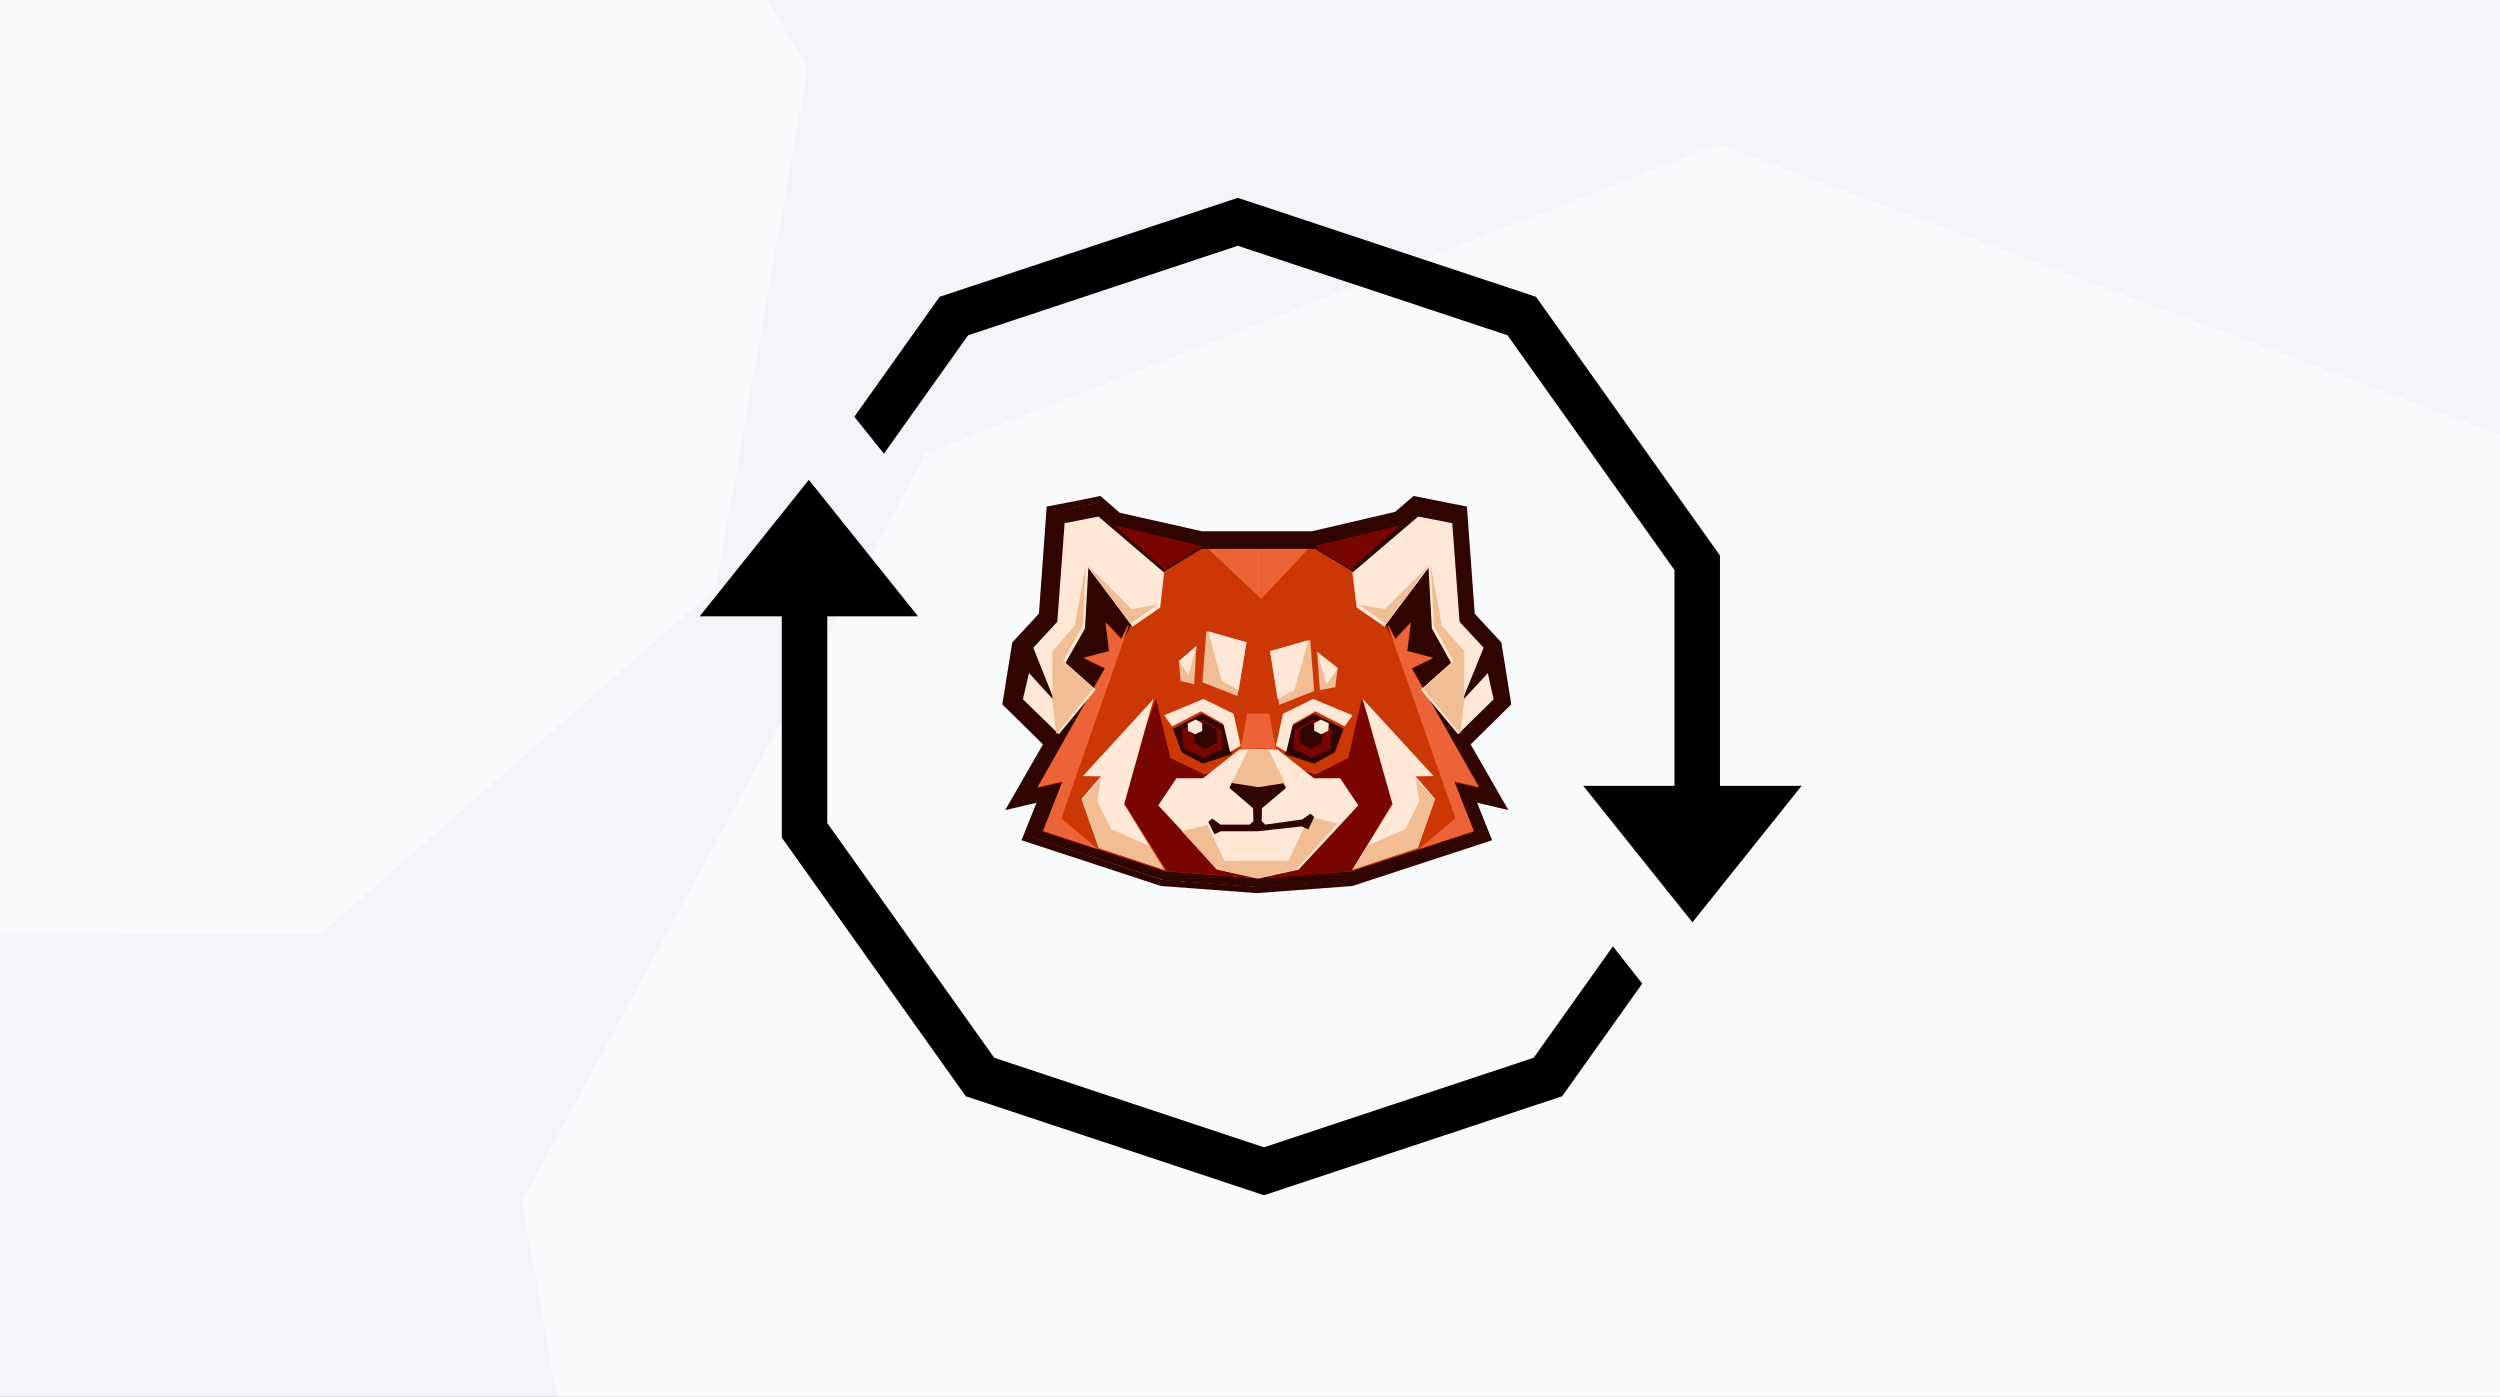 <svg width="247" height="138" viewBox="0 0 247 138" fill="none" xmlns="http://www.w3.org/2000/svg">
<rect x="0" y="0" width="247" height="138" fill="#808080" stroke="none"/>
<g clip-path="url(#clip0_654_49661)">
<rect width="247" height="138" fill="#F2F4F7"/>
<path opacity="0.5" d="M249.146 43.735L169.822 14.225L91.5 44.797L51.571 118.716L65.895 198.618L131.32 252.285L214.248 252.158L277.163 197.095L291.83 114.306L249.146 43.735Z" fill="white"/>
<path opacity="0.5" d="M53.292 -37.211L3.981 -55.556L-44.709 -36.55L-69.531 9.402L-60.626 59.073L-19.955 92.436L31.598 92.357L70.71 58.126L79.827 6.66L53.292 -37.211Z" fill="white"/>
<path d="M95.42 108.311L124.878 118.088L154.336 108.311L162.252 97.182L159.357 93.498L151.526 104.508L124.878 113.353L98.23 104.508L81.734 81.316V51.904H77.24V82.751L95.42 108.311Z" fill="black"/>
<path d="M122.295 19.546L151.754 29.323L169.933 54.883V77.641H178L167.214 91.123L156.428 77.641H165.439V56.318L148.943 33.126L122.295 24.281L95.648 33.126L87.331 44.819L84.407 41.175L92.837 29.323L122.295 19.546Z" fill="black"/>
<path d="M79.914 47.41L90.7 60.892H69.128L79.914 47.41Z" fill="black"/>
<path fill-rule="evenodd" clip-rule="evenodd" d="M108.841 49.581L110.686 51.17L118.887 52.999H129.78L138.071 51.081L139.826 49.581L144.698 50.541L145.455 60.855L148.087 63.673L149.025 69.46L144.971 73.418L148.45 79.414L145.485 78.725L147.059 82.622L133.653 86.97L124.303 87.659L114.953 86.97L101.578 82.622L103.152 78.725L100.186 79.414L103.666 73.418L99.611 69.46L100.549 63.673L103.182 60.855L103.938 50.541C105.724 50.211 106.783 50.001 108.841 49.581Z" fill="#300500"/>
<path fill-rule="evenodd" clip-rule="evenodd" d="M108.718 49L110.628 50.66L118.753 52.489H129.622L137.84 50.569L139.659 49.001L144.932 50.049L145.701 60.63L148.334 63.476L149.316 69.592L145.301 73.547L149.033 80.038L145.939 79.312L147.42 83.016L133.608 87.537L124.158 88.241L114.708 87.537L100.926 83.016L102.408 79.312L99.314 80.038L103.046 73.547L99.03 69.592L100.013 63.476L102.646 60.63L103.415 50.046L103.651 50.002C105.441 49.669 106.502 49.456 108.568 49.031L108.718 49ZM139.835 49.669L138.129 51.139L129.694 53.11H118.684L110.339 51.231L108.542 49.67C106.662 50.057 105.614 50.266 104 50.569L103.249 60.892L100.596 63.76L99.694 69.374L103.822 73.442L100.565 79.107L103.427 78.435L101.748 82.632L114.829 86.924L124.158 87.618L133.487 86.924L146.598 82.632L144.92 78.435L147.782 79.107L144.524 73.442L148.653 69.374L147.751 63.76L145.097 60.892L144.347 50.566L139.835 49.669Z" fill="#300500"/>
<path fill-rule="evenodd" clip-rule="evenodd" d="M134.339 56.172C146.232 42.59 143.634 74.271 143.384 72.715L142.914 72.835L142.633 72.476C139.44 68.377 131.146 60.48 134.339 56.172Z" fill="#300500"/>
<path fill-rule="evenodd" clip-rule="evenodd" d="M114.287 56.172C102.409 42.59 105.003 74.271 105.253 72.715L105.722 72.835L106.003 72.476C109.223 68.377 117.507 60.48 114.287 56.172Z" fill="#300500"/>
<path fill-rule="evenodd" clip-rule="evenodd" d="M124.334 54.232H129.94L134.602 57.046L137.679 63.278L139.233 61.614L138.868 64.428L141.488 65.094L139.325 66.122L146.119 77.831L143.621 77.257L145.601 82.158L133.505 86.091L124.334 86.787L115.163 86.091L103.067 82.158L105.047 77.257L102.519 77.831L109.344 66.122L107.18 65.094L109.77 64.428L109.404 61.614L110.989 63.278L114.066 57.046L118.697 54.232H124.334Z" fill="#CC3805"/>
<path fill-rule="evenodd" clip-rule="evenodd" d="M129.947 76.532L133.208 74.894L134.542 69.056L137.981 78.694L133.534 86.077L124.61 86.787V74.709L129.947 76.532Z" fill="#780500"/>
<path fill-rule="evenodd" clip-rule="evenodd" d="M119.041 76.532L115.638 74.894L114.215 69.056L110.657 78.694L115.298 86.077L124.609 86.787V74.709L119.041 76.532Z" fill="#780500"/>
<path fill-rule="evenodd" clip-rule="evenodd" d="M137.198 61.772L137.882 63.167L139.398 61.499L139.041 64.319L141.599 64.986L139.487 66.018L146.119 77.754L143.681 77.178L145.614 82.091L140.201 83.88L143.8 80.848L137.108 61.802L137.198 61.772Z" fill="#ED6338"/>
<path fill-rule="evenodd" clip-rule="evenodd" d="M124.335 73.998L126.223 74.057L129.817 76.89H132.405L134.202 79.573L128.294 85.923L124.335 86.787L120.345 85.923L114.437 79.573L116.233 76.89H118.853L122.446 74.057L124.335 73.998Z" fill="#FFE8D6"/>
<path fill-rule="evenodd" clip-rule="evenodd" d="M124.146 85.056H127.312L129.331 80.683L132.165 81.382L128.065 85.906L124.146 86.787L120.197 85.906L116.76 82.11L119.292 81.503L120.98 85.056H124.146Z" fill="#F0BD94"/>
<path fill-rule="evenodd" clip-rule="evenodd" d="M126.393 69.638L125.481 64.319L129.451 63.243L129.842 68.276L126.393 69.638Z" fill="#F0BD94"/>
<path fill-rule="evenodd" clip-rule="evenodd" d="M132.167 65.963L130.132 64.406L130.401 68.184L131.927 67.896L132.167 65.963Z" fill="#F0BD94"/>
<path fill-rule="evenodd" clip-rule="evenodd" d="M134.041 60.032L133.62 56.576L140.115 51.035L143.483 51.69L144.205 61.432L146.58 63.994L144.445 69.267L147.001 66.496L147.572 69.088L144.054 72.544L140.386 68.135L143.363 65.484L141.468 62.087L141.137 56.099L136.777 61.908L134.041 60.032Z" fill="#FFE8D6"/>
<path fill-rule="evenodd" clip-rule="evenodd" d="M141.34 55.685L136.954 61.641L134.202 59.717L136.833 60.175L141.34 55.685ZM144.273 72.544L140.614 68.024L143.608 65.337L141.672 61.824L141.34 55.685L142.459 61.824L144.666 64.329V69.215L144.273 72.544Z" fill="#F0BD94"/>
<path fill-rule="evenodd" clip-rule="evenodd" d="M133.455 56.267L129.843 53.964L138.272 51.907L133.455 56.267Z" fill="#780500"/>
<path fill-rule="evenodd" clip-rule="evenodd" d="M124.259 77.554L126.716 77.195L127.05 77.853L124.684 79.856L124.654 81.142L125.018 81.471L128.657 80.962L129.476 80.394L129.84 80.723L129.264 81.949L128.597 81.65L124.259 82.128H120.62L119.983 82.427L119.376 81.201L119.77 80.873L120.589 81.471H123.471L123.835 81.142L123.804 79.856L121.469 77.853L121.772 77.195L124.259 77.554Z" fill="#300500"/>
<path fill-rule="evenodd" clip-rule="evenodd" d="M124.335 77.776L126.935 77.363L125.298 73.998H124.335H123.372L121.703 77.363L124.335 77.776Z" fill="#F0BD94"/>
<path fill-rule="evenodd" clip-rule="evenodd" d="M129.809 75.451L131.886 74.329L132.748 71.995L129.841 70.51L127.605 71.753L126.935 74.511L129.809 75.451Z" fill="#300500"/>
<path fill-rule="evenodd" clip-rule="evenodd" d="M137.584 79.459L133.62 85.915L140.077 83.743L141.759 78.909L139.867 76.706L141.639 76.675L134.641 69.056L137.584 79.459Z" fill="#FFE8D6"/>
<path fill-rule="evenodd" clip-rule="evenodd" d="M124.318 73.934L126.062 73.998L125.387 70.51H124.318H123.221L122.574 73.998L124.318 73.934Z" fill="#ED6338"/>
<path fill-rule="evenodd" clip-rule="evenodd" d="M129.76 71.091L127.903 72.105L127.807 73.948L129.632 74.87L131.457 73.948L131.585 72.074L129.76 71.091Z" fill="#780500"/>
<path fill-rule="evenodd" clip-rule="evenodd" d="M129.581 71.382L128.448 72.068L128.389 73.376L129.522 73.998L130.625 73.376L130.714 72.068L129.581 71.382Z" fill="#300500"/>
<path fill-rule="evenodd" clip-rule="evenodd" d="M130.503 71.091L129.843 71.439V72.197L130.536 72.544L131.23 72.197L131.296 71.47L130.503 71.091Z" fill="#FFE8D6"/>
<path fill-rule="evenodd" clip-rule="evenodd" d="M124.61 54.232V59.173L129.261 54.232H124.61Z" fill="#ED6338"/>
<path fill-rule="evenodd" clip-rule="evenodd" d="M133.62 85.915L135.092 83.58L138.846 81.904L140.227 79.15L139.867 76.904L141.759 79.06L140.077 83.79L133.62 85.915Z" fill="#F0BD94"/>
<path fill-rule="evenodd" clip-rule="evenodd" d="M129.26 63.243L125.481 64.347L126.225 69.056L127.897 68.147L129.26 63.243Z" fill="#FFE8D6"/>
<path fill-rule="evenodd" clip-rule="evenodd" d="M132.167 66.066L130.132 64.406L131.059 67.603L132.167 66.066Z" fill="#FFE8D6"/>
<path fill-rule="evenodd" clip-rule="evenodd" d="M111.44 61.772L110.759 63.167L109.217 61.499L109.573 64.319L107.054 64.986L109.158 66.018L102.519 77.754L104.979 77.178L103.052 82.091L108.417 83.88L104.86 80.848L111.529 61.802L111.44 61.772Z" fill="#ED6338"/>
<path fill-rule="evenodd" clip-rule="evenodd" d="M122.245 68.766L123.156 63.442L119.186 62.371L118.796 67.411L122.245 68.766Z" fill="#F0BD94"/>
<path fill-rule="evenodd" clip-rule="evenodd" d="M116.47 65.353L118.214 63.824L117.979 67.603L116.652 67.286L116.47 65.353Z" fill="#F0BD94"/>
<path fill-rule="evenodd" clip-rule="evenodd" d="M115.06 56.267L118.797 53.964L110.077 51.907L115.06 56.267Z" fill="#780500"/>
<path fill-rule="evenodd" clip-rule="evenodd" d="M118.843 75.451L116.755 74.329L115.888 71.995L118.778 70.51L121.027 71.753L121.701 74.511L118.843 75.451Z" fill="#300500"/>
<path fill-rule="evenodd" clip-rule="evenodd" d="M111.069 79.459L115.019 85.915L108.556 83.743L106.88 78.909L108.765 76.706L107 76.675L113.971 69.056L111.069 79.459Z" fill="#FFE8D6"/>
<path fill-rule="evenodd" clip-rule="evenodd" d="M118.725 71.091L120.726 72.105L120.829 73.948L118.898 74.87L116.932 73.948L116.76 72.074L118.725 71.091Z" fill="#780500"/>
<path fill-rule="evenodd" clip-rule="evenodd" d="M119.041 71.382L120.189 72.068L120.249 73.376L119.132 73.998L118.014 73.376L117.924 72.068L119.041 71.382Z" fill="#300500"/>
<path fill-rule="evenodd" clip-rule="evenodd" d="M118.136 71.091L118.763 71.439L118.796 72.197L118.102 72.544L117.376 72.197L117.343 71.47L118.136 71.091Z" fill="#FFE8D6"/>
<path fill-rule="evenodd" clip-rule="evenodd" d="M124.608 54.232V59.173L119.376 54.232H124.608Z" fill="#ED6338"/>
<path fill-rule="evenodd" clip-rule="evenodd" d="M115.019 85.915L113.552 83.58L109.782 81.904L108.406 79.15L108.765 76.904L106.88 79.06L108.556 83.79L115.019 85.915Z" fill="#F0BD94"/>
<path fill-rule="evenodd" clip-rule="evenodd" d="M119.376 62.371L123.155 63.469L122.38 68.184L120.708 67.28L119.376 62.371Z" fill="#FFE8D6"/>
<path fill-rule="evenodd" clip-rule="evenodd" d="M116.47 65.305L118.214 63.824L117.433 66.731L116.47 65.305Z" fill="#FFE8D6"/>
<path fill-rule="evenodd" clip-rule="evenodd" d="M114.626 60.032L115.017 56.576L108.522 51.035L105.184 51.69L104.462 61.432L102.087 63.994L104.192 69.267L101.666 66.496L101.064 69.088L104.613 72.544L108.251 68.135L105.274 65.484L107.199 62.087L107.529 56.099L111.889 61.908L114.626 60.032Z" fill="#FFE8D6"/>
<path fill-rule="evenodd" clip-rule="evenodd" d="M107.299 55.685L111.685 61.641L114.437 59.717L111.806 60.175L107.299 55.685ZM104.366 72.544L108.025 68.024L105.031 65.337L106.967 61.824L107.299 55.685L106.18 61.824L103.973 64.329V69.215L104.366 72.544Z" fill="#F0BD94"/>
<path fill-rule="evenodd" clip-rule="evenodd" d="M127.744 71.52L127.078 74.288L126.062 73.68L126.76 70.516L129.745 69.056L133.619 70.668L132.857 71.764L129.967 70.273L127.744 71.52Z" fill="#FFE8D6"/>
<path fill-rule="evenodd" clip-rule="evenodd" d="M120.867 71.52L121.531 74.288L122.574 73.68L121.878 70.516L118.906 69.056L115.017 70.668L115.807 71.764L118.653 70.273L120.867 71.52Z" fill="#FFE8D6"/>
</g>
<defs>
<clipPath id="clip0_654_49661">
<rect width="247" height="138" fill="white"/>
</clipPath>
</defs>
</svg>
